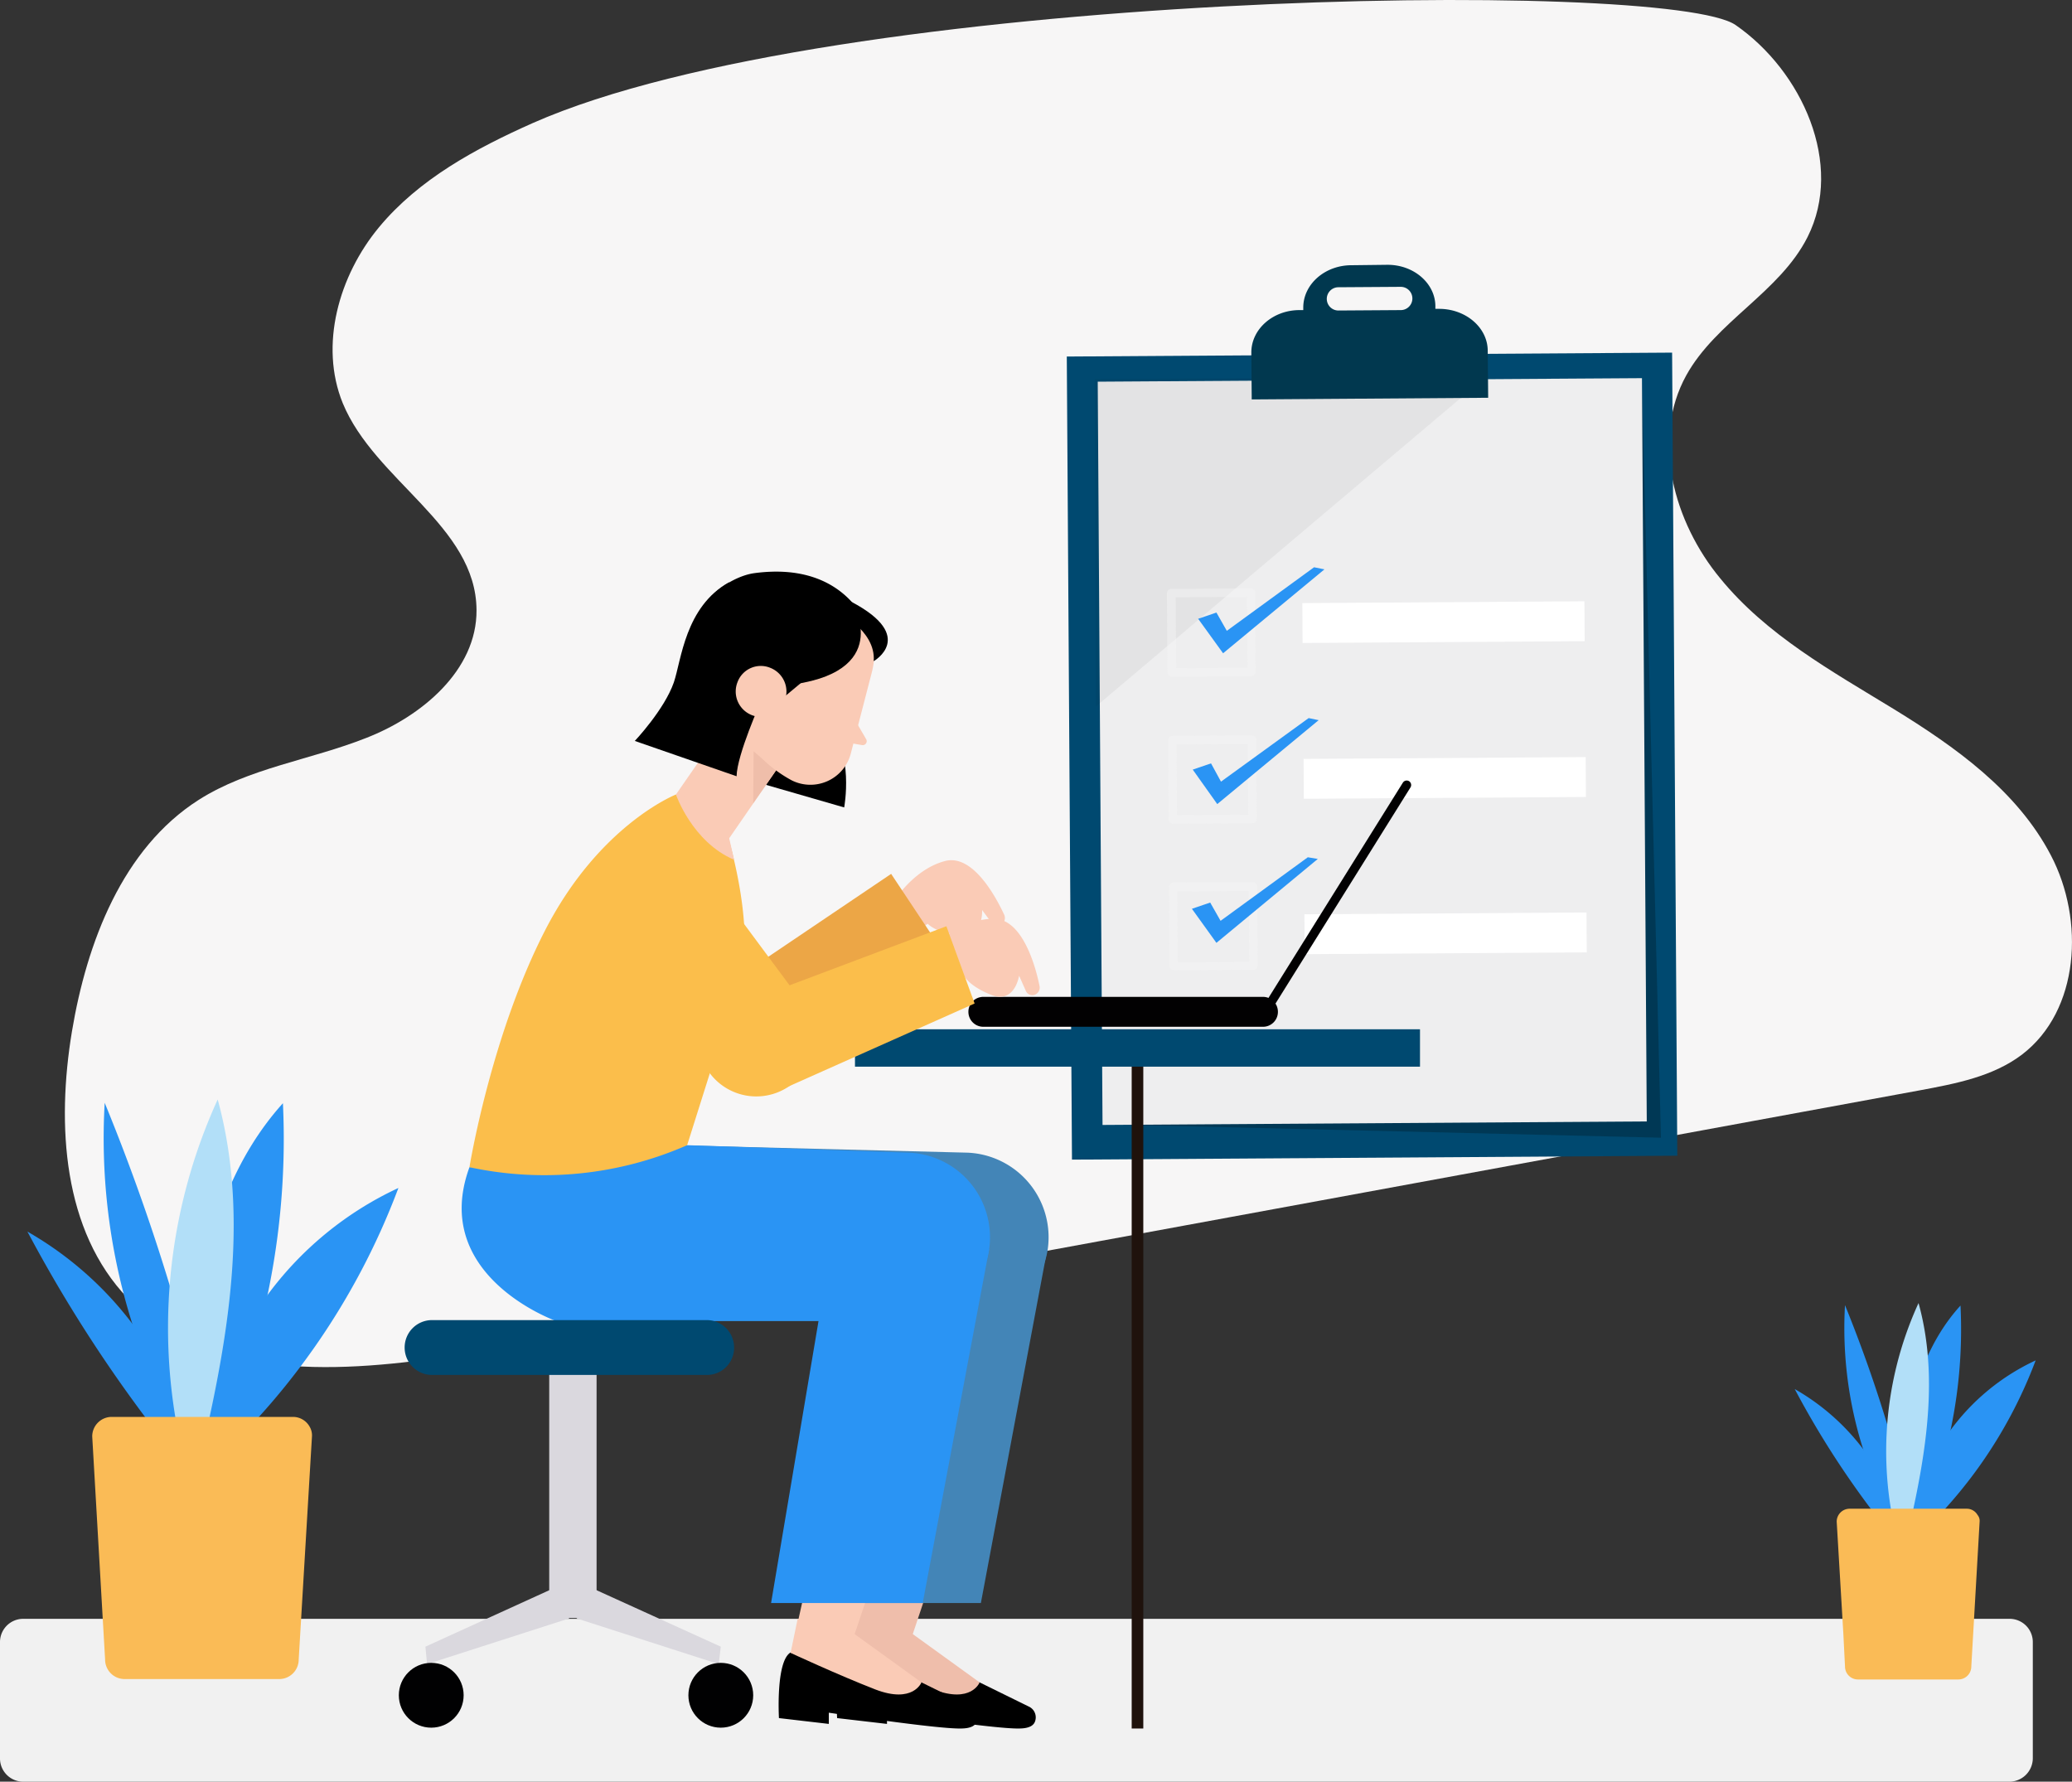 <svg xmlns="http://www.w3.org/2000/svg" width="340.669" height="292.923" viewBox="0 0 340.669 292.923">
  <rect x="0" y="0" width="340.669" height="292.923" fill="#333333" stroke="none"/>
  <g id="productive" transform="translate(-33.675 -50.588)">
    <path id="Path" d="M76.9,20.245c-9.358,4.167-18.716,9.221-25.273,17.145S41.8,56.72,45.689,66.283c5.26,12.773,21.926,20.15,21.995,34.016.068,9.9-9.016,17.486-18.169,21.038-9.153,3.62-19.262,4.918-27.527,10.178-12.5,7.992-18.374,23.361-20.833,38.115-2.527,15.3-1.5,32.719,9.221,43.852,13.32,13.8,35.383,12.227,54.3,9.29,25.2-3.893,50.273-8.538,75.342-13.183l164.959-30.328c5.874-1.093,12.022-2.254,16.8-5.874,9.495-7.24,10.314-22.131,4.781-32.719-5.533-10.656-15.779-17.9-25.888-24.112-10.178-6.216-20.9-12.158-28.484-21.448-7.65-9.221-11.407-22.883-5.6-33.4,4.918-8.88,15.369-13.661,19.945-22.746,6.011-11.954-.888-27.254-11.817-34.836C263.721-3.594,126.495-1.681,76.9,20.245Z" transform="translate(44.339 50.588)" fill="#f7f6f6"/>
    <path id="Path-2" data-name="Path" d="M330.4,26.776H3.825A3.819,3.819,0,0,1,0,22.951V3.825A3.819,3.819,0,0,1,3.825,0H330.4a3.819,3.819,0,0,1,3.825,3.825V22.951A3.863,3.863,0,0,1,330.4,26.776Z" transform="translate(33.675 316.735)" fill="#f1f1f1"/>
    <g id="Group" transform="translate(328.552 264.344)">
      <g id="Group-2" data-name="Group">
        <path id="Path-3" data-name="Path" d="M17.9,24.249A37.165,37.165,0,0,0,0,0,147.394,147.394,0,0,0,17.213,25.615Z" transform="translate(0.205 14.617)" fill="#2a94f4"/>
        <path id="Path-4" data-name="Path" d="M12.136,41.8A65.687,65.687,0,0,1,.114,0,228.779,228.779,0,0,1,12.683,42.213Z" transform="translate(8.355 0.82)" fill="#2a94f4"/>
        <path id="Path-5" data-name="Path" d="M1.025,42.145c-.273-7.377-.546-14.822.615-22.131S5.464,5.464,10.451,0A80,80,0,0,1,0,43.648Z" transform="translate(17.008 0.888)" fill="#2a94f4"/>
        <path id="Path-6" data-name="Path" d="M3.133,43.238A58.451,58.451,0,0,1,5.319,0c3.893,14,.41,28.962-3.005,43.1Z" transform="translate(15.241 0.478)" fill="#b2dff8"/>
        <path id="Path-7" data-name="Path" d="M1.639,28.62A36.271,36.271,0,0,1,22.4,0,76.318,76.318,0,0,1,0,31.626Z" transform="translate(17.418 9.904)" fill="#2a94f4"/>
      </g>
      <path id="Path-8" data-name="Path" d="M23.5,2.117,22.131,25.956a2.128,2.128,0,0,1-2.117,2.117H3.484a2.128,2.128,0,0,1-2.117-2.117l-.273-5.4L0,2.117A2.128,2.128,0,0,1,2.117,0H21.38a2.038,2.038,0,0,1,1.776,1.025h0A1.5,1.5,0,0,1,23.5,2.117Z" transform="translate(7.104 34.29)" fill="#fabb56"/>
    </g>
    <g id="Group-3" data-name="Group" transform="translate(37.568 230.874)">
      <g id="Group-4" data-name="Group">
        <path id="Path-9" data-name="Path" d="M27.527,37.363A57.309,57.309,0,0,0,0,0,233.814,233.814,0,0,0,26.5,39.549Z" transform="translate(0.615 22.199)" fill="#2a94f4"/>
        <path id="Path-10" data-name="Path" d="M18.687,64.413A101.234,101.234,0,0,1,.176,0,337.913,337.913,0,0,1,19.507,65.1Z" transform="translate(13.144 1.025)" fill="#2a94f4"/>
        <path id="Path-11" data-name="Path" d="M1.5,65.027c-.41-11.407-.82-22.883.956-34.153S8.4,8.47,16.052,0A124.459,124.459,0,0,1,0,67.281Z" transform="translate(26.571 1.093)" fill="#2a94f4"/>
        <path id="Path-12" data-name="Path" d="M4.82,66.667A90.4,90.4,0,0,1,8.167,0c5.943,21.653.683,44.6-4.645,66.393Z" transform="translate(23.732 0.478)" fill="#b2dff8"/>
        <path id="Path-13" data-name="Path" d="M2.459,44.126A56.029,56.029,0,0,1,34.495,0,117.515,117.515,0,0,1,0,48.77Z" transform="translate(27.117 15.027)" fill="#2a94f4"/>
      </g>
      <path id="Path-14" data-name="Path" d="M36.134,3.142,33.948,39.891a3.207,3.207,0,0,1-3.21,3.21H5.328a3.207,3.207,0,0,1-3.21-3.21l-.478-8.265L0,3.21A3.207,3.207,0,0,1,3.21,0H32.992a3.129,3.129,0,0,1,2.732,1.571h0A2.83,2.83,0,0,1,36.134,3.142Z" transform="translate(11.27 52.664)" fill="#fabb56"/>
    </g>
    <g id="To_Do_List" transform="translate(209.016 93.579)">
      <g id="To_Do_List_1_">
        <g id="Group-5" data-name="Group">
          <rect id="Rectangle" width="99.524" height="132.038" transform="translate(0.057 15.626) rotate(-0.37)" fill="#004970"/>
          <path id="Path-15" data-name="Path" d="M0,122.746H1.5l87.91,2.117L86.27,0,82.24,1.23Z" transform="translate(8.333 19.194)" fill="#030809" opacity="0.26"/>
          <rect id="Rectangle-2" data-name="Rectangle" width="89.483" height="122.202" transform="translate(5.143 19.76) rotate(-0.37)" fill="#eeeeef"/>
          <path id="Path-16" data-name="Path" d="M0,.41,64.344,0,.2,54.235Z" transform="translate(4.645 18.921)" fill="#010102" opacity="0.05"/>
          <g id="Group-6" data-name="Group" transform="translate(30.055)">
            <rect id="Rectangle-3" data-name="Rectangle" width="38.867" height="3.62" transform="translate(0.403 18.98) rotate(-0.37)" fill="#01384f" opacity="0.12"/>
            <path id="Shape" d="M.068,22.132v0h0L0,14.414c0-3.842,3.555-6.967,7.924-6.967h.615v-.41c0-3.842,3.555-6.967,7.924-6.967L22.268,0h.143c4.328,0,7.849,3.065,7.849,6.832v.41h.615c4.407,0,7.992,3.1,7.992,6.9l.068,7.718ZM24.522,3.622,14.276,3.69a1.913,1.913,0,0,0,0,3.825l10.247-.068a1.913,1.913,0,1,0,0-3.825Z" transform="translate(0.342 0.545)" fill="#01384f"/>
          </g>
        </g>
        <g id="Group-7" data-name="Group" transform="translate(16.393 53.279)" opacity="0.47">
          <path id="Shape-2" data-name="Shape" d="M.752,14.481A.74.74,0,0,1,.068,13.8c0-2.185-.017-4.389-.034-6.52V7.272h0C.017,5.14,0,2.936,0,.751A.729.729,0,0,1,.683.068C2.868.068,5.089.051,7.238.034h.006C9.392.017,11.613,0,13.8,0a.685.685,0,0,1,.683.683c0,2.185.017,4.389.034,6.52v.006h0c.017,2.132.034,4.336.034,6.52a.7.7,0,0,1-.683.683c-2.185,0-4.407.017-6.555.034S2.939,14.481.752,14.481Zm.717-7.2c.017,1.913.034,3.892.034,5.838h.16c1.9,0,3.837-.017,5.714-.033,1.933-.017,3.929-.034,5.875-.034-.068-3.893-.068-7.852-.068-11.68-1.946,0-3.942.017-5.872.034H7.306c-1.93.017-3.926.034-5.872.034,0,1.946.017,3.924.034,5.838v.005Z" transform="translate(0.137 0.478)" fill="#f5f5f5"/>
          <path id="Shape-3" data-name="Shape" d="M.752,14.481A.74.74,0,0,1,.068,13.8c0-2.185-.017-4.389-.034-6.52V7.272h0C.017,5.14,0,2.936,0,.751A.729.729,0,0,1,.683.068C2.868.068,5.089.051,7.238.034h.006C9.392.017,11.613,0,13.8,0a.685.685,0,0,1,.683.683c0,2.185.017,4.389.034,6.52v.006h0c.017,2.132.034,4.336.034,6.52a.7.7,0,0,1-.683.683c-2.185,0-4.407.017-6.555.034S2.939,14.481.752,14.481Zm.649-7.2c.017,1.913.034,3.892.034,5.838h.16c1.9,0,3.837-.017,5.714-.033,1.933-.017,3.929-.034,5.875-.034-.068-3.893-.068-7.852-.068-11.68-1.946,0-3.942.017-5.872.034H7.238c-1.93.017-3.926.034-5.872.034,0,1.946.017,3.924.034,5.838v.005Z" transform="translate(0.342 24.658)" fill="#f5f5f5"/>
          <path id="Shape-4" data-name="Shape" d="M.752,14.481A.74.74,0,0,1,.068,13.8c0-2.185-.017-4.389-.034-6.52V7.272h0C.017,5.14,0,2.936,0,.751A.729.729,0,0,1,.683.068C2.868.068,5.089.051,7.238.034h.006C9.392.017,11.613,0,13.8,0a.74.74,0,0,1,.683.683c0,2.185.017,4.389.034,6.52v.006h0c.017,2.132.034,4.336.034,6.52a.7.7,0,0,1-.683.683c-2.185,0-4.407.017-6.555.034S2.939,14.481.752,14.481ZM1.4,7.346c.017,1.913.034,3.892.034,5.838h.16c1.9,0,3.837-.017,5.714-.033,1.933-.017,3.929-.034,5.875-.034,0-2-.018-4-.035-5.939-.017-1.893-.034-3.846-.034-5.741-1.946,0-3.942.017-5.872.034H7.238c-1.93.017-3.926.034-5.872.034,0,1.946.017,3.924.034,5.838v.005Z" transform="translate(0.478 48.77)" fill="#f5f5f5"/>
        </g>
        <path id="Path-17" data-name="Path" d="M0,8.47,3.005,7.445l1.708,3.005L19.057,0l1.708.342L4.1,14.139Z" transform="translate(21.653 50.273)" fill="#2a94f4"/>
        <path id="Path-18" data-name="Path" d="M0,8.47,3.005,7.445l1.639,3.005L19.057,0,20.7.342,4.03,14.139Z" transform="translate(20.765 75.068)" fill="#2a94f4"/>
        <path id="Path-19" data-name="Path" d="M0,8.47,3.005,7.445l1.708,3.005L19.057,0,20.7.273,4.03,14.071Z" transform="translate(20.628 97.951)" fill="#2a94f4"/>
        <rect id="Rectangle-4" data-name="Rectangle" width="46.381" height="6.558" transform="translate(39.124 107.326) rotate(-0.37)" fill="#fff"/>
        <rect id="Rectangle-5" data-name="Rectangle" width="46.381" height="6.558" transform="translate(38.987 81.779) rotate(-0.37)" fill="#fff"/>
        <rect id="Rectangle-6" data-name="Rectangle" width="46.381" height="6.558" transform="translate(38.782 56.164) rotate(-0.37)" fill="#fff"/>
      </g>
    </g>
    <g id="Girl">
      <g id="Girl_1_">
        <g id="Group-8" data-name="Group" transform="translate(174.18 178.279)">
          <g id="Group-9" data-name="Group" transform="translate(0 40.984)">
            <path id="Path-20" data-name="Path" d="M.342,0V111.817" transform="translate(46.175 3.689)" fill="#004970" stroke="#1f120c" stroke-miterlimit="10" stroke-width="1.908"/>
            <rect id="Rectangle-7" data-name="Rectangle" width="92.896" height="6.148" transform="translate(0.068 0.546)" fill="#004970"/>
          </g>
          <g id="Group-10" data-name="Group" transform="translate(18.443)">
            <path id="Path-21" data-name="Path" d="M48.429,4.918H2.459A2.449,2.449,0,0,1,0,2.459H0A2.449,2.449,0,0,1,2.459,0h45.97a2.449,2.449,0,0,1,2.459,2.459h0A2.449,2.449,0,0,1,48.429,4.918Z" transform="translate(0.273 36.202)" fill="#020102"/>
            <path id="Path-22" data-name="Path" d="M.73,38.776a.971.971,0,0,1-.41-.137.752.752,0,0,1-.2-1.025L23.408.32a.752.752,0,0,1,1.025-.2.752.752,0,0,1,.2,1.025L1.345,38.435A.717.717,0,0,1,.73,38.776Z" transform="translate(48.314 0.636)" fill="#020102"/>
          </g>
        </g>
        <g id="Group-11" data-name="Group">
          <g id="Group-12" data-name="Group" transform="translate(99.044 238.388)">
            <g id="Group-13" data-name="Group" transform="translate(10.246)">
              <g id="Group-14" data-name="Group" transform="translate(9.563)">
                <path id="Path-23" data-name="Path" d="M25.119,0,73.548,1.23A13.917,13.917,0,0,1,86.731,17.077h0A13.873,13.873,0,0,1,73.07,28.893H15.488S-5.277,21.516,1.28,3.62Z" transform="translate(0.359 0.478)" fill="#4385b7"/>
                <g id="Group-15" data-name="Group" transform="translate(50.546 17.077)">
                  <g id="Group-16" data-name="Group" transform="translate(1.366 31.421)">
                    <g id="Group-17" data-name="Group" transform="translate(0 29.372)">
                      <path id="Path-24" data-name="Path" d="M23.481,4.918l8.06,3.962A1.952,1.952,0,0,1,32.634,11.2c-.2.751-.888,1.3-2.732,1.3-4.03.068-21.653-2.6-21.653-2.6v1.844l-8.2-.956S-.495,1.434,1.964,0Z" transform="translate(0.495 6.011)"/>
                      <path id="Path-25" data-name="Path" d="M8.47,1.025l13.046,9.426S20.15,14,13.934,11.612C7.787,9.221,0,5.6,0,5.6L1.161,0Z" transform="translate(2.459 0.478)" fill="#efbeab"/>
                    </g>
                    <path id="Path-26" data-name="Path" d="M0,35.383,7.855,0,20.833,1.23l-11,32.923Z" transform="translate(2.527 0.068)" fill="#efbeab"/>
                  </g>
                  <path id="Path-27" data-name="Path" d="M35.861,0,24.932,58.2H0L9.631.956Z" transform="translate(0.615 0.478)" fill="#4385b7"/>
                </g>
              </g>
              <g id="Group-18" data-name="Group">
                <path id="Path-28" data-name="Path" d="M37.073,0,73.548,1.23A13.917,13.917,0,0,1,86.731,17.077h0A13.873,13.873,0,0,1,73.07,28.893H15.488S-5.277,21.516,1.28,3.62Z" transform="translate(0.291 0.478)" fill="#2a94f4"/>
                <g id="Group-19" data-name="Group" transform="translate(50.546 17.077)">
                  <g id="Group-20" data-name="Group" transform="translate(1.366 31.421)">
                    <g id="Group-21" data-name="Group" transform="translate(0 29.372)">
                      <path id="Path-29" data-name="Path" d="M23.481,4.918l8.06,3.962A1.952,1.952,0,0,1,32.634,11.2c-.2.751-.888,1.3-2.732,1.3-4.03.068-21.653-2.6-21.653-2.6v1.844l-8.2-.956S-.495,1.434,1.964,0Z" transform="translate(0.495 6.011)"/>
                      <path id="Path-30" data-name="Path" d="M8.47,1.025l13.046,9.426S20.15,14,13.934,11.612C7.787,9.221,0,5.6,0,5.6L1.161,0Z" transform="translate(2.459 0.478)" fill="#facbb6"/>
                    </g>
                    <path id="Path-31" data-name="Path" d="M0,35.383,7.855,0,20.9,1.23,9.836,34.153Z" transform="translate(2.527 0.068)" fill="#facbb6"/>
                  </g>
                  <path id="Path-32" data-name="Path" d="M35.861,0,24.932,58.2H0L9.631.956Z" transform="translate(0.615 0.478)" fill="#2a94f4"/>
                </g>
              </g>
            </g>
            <g id="Group-22" data-name="Group" transform="translate(0 28.689)">
              <g id="Group-23" data-name="Group" transform="translate(4.098 6.148)">
                <rect id="Rectangle-8" data-name="Rectangle" width="7.787" height="42.964" transform="translate(20.833 0.41)" fill="#dad8de"/>
                <path id="Path-33" data-name="Path" d="M22.336,0,0,10.178l.273,2.869L23.634,5.533Z" transform="translate(0.478 37.91)" fill="#dad8de"/>
                <path id="Path-34" data-name="Path" d="M1.3,0,23.7,10.178l-.342,2.869L0,5.533Z" transform="translate(25.342 37.91)" fill="#dad8de"/>
              </g>
              <ellipse id="Oval" cx="5.328" cy="5.328" rx="5.328" ry="5.328" transform="translate(0.205 56.899)" fill="#010102"/>
              <ellipse id="Oval-2" data-name="Oval" cx="5.328" cy="5.328" rx="5.328" ry="5.328" transform="translate(47.814 56.899)" fill="#010102"/>
              <path id="Path-35" data-name="Path" d="M49.658,9.016H4.508A4.5,4.5,0,0,1,0,4.508H0A4.5,4.5,0,0,1,4.508,0h45.15a4.5,4.5,0,0,1,4.508,4.508h0A4.461,4.461,0,0,1,49.658,9.016Z" transform="translate(1.161 0.546)" fill="#004970"/>
            </g>
          </g>
          <g id="Group-24" data-name="Group" transform="translate(110.656 181.011)">
            <g id="Group-25" data-name="Group" transform="translate(19.809 5.464)">
              <path id="Path-36" data-name="Path" d="M13.32,0,32.514,25.888a9.592,9.592,0,0,1-1.025,12.568h0A9.561,9.561,0,0,1,17.145,37.3L0,14.071Z" transform="translate(0.273 0.342)" fill="#eca646"/>
              <g id="Group-26" data-name="Group" transform="translate(21.175 5.464)">
                <path id="Path-37" data-name="Path" d="M0,8.054S3.484,1.633,9.29.13c4.508-1.161,8.265,5.738,9.7,8.811a1.341,1.341,0,0,1-.82,1.844h0a1.1,1.1,0,0,1-1.23-.478L15.369,8.19s.273,4.645-3.689,4.167c-3.962-.41-5.26-1.913-5.26-1.913l-4.44,3.074Z" transform="translate(28.142 0.075)" fill="#facbb6"/>
                <path id="Path-38" data-name="Path" d="M0,18.852,27.937,0l7.445,11.2L6.489,33.4Z" transform="translate(0.615 2.322)" fill="#eca646"/>
              </g>
            </g>
            <path id="Path-39" data-name="Path" d="M33.948,0S21.38,4.918,12.432,22.336,0,61.27,0,61.27a58.393,58.393,0,0,0,35.792-3.62L42.623,36s5.943-6.967,0-28.689Z" transform="translate(0.205 0.205)" fill="#fbbe4b"/>
            <g id="Group-27" data-name="Group" transform="translate(22.541 8.197)">
              <g id="Group-28" data-name="Group" transform="translate(23.907 12.295)">
                <path id="Path-40" data-name="Path" d="M0,5.4S4.781,0,10.792,0c4.645,0,6.831,7.582,7.514,11a1.247,1.247,0,0,1-1.161,1.571h0a1.171,1.171,0,0,1-1.093-.751L14.959,9.358s-.683,4.577-4.44,3.21c-3.757-1.434-4.645-3.21-4.645-3.21L.888,11.27Z" transform="translate(29.167 0.137)" fill="#facbb6"/>
                <path id="Path-41" data-name="Path" d="M0,11.885,31.557,0,36.2,12.7,2.937,27.527Z" transform="translate(0.615 1.366)" fill="#fbbe4b"/>
              </g>
              <path id="Path-42" data-name="Path" d="M13.32,0,32.514,25.888a9.592,9.592,0,0,1-1.025,12.568h0A9.561,9.561,0,0,1,17.145,37.3L0,14.071Z" transform="translate(0 0.478)" fill="#fbbe4b"/>
            </g>
          </g>
          <g id="Group-29" data-name="Group">
            <path id="Path-43" data-name="Path" d="M2.459,0l8.47.273c4.508,4.713,2.8,13.8,2.8,13.8L0,10.109Z" transform="translate(158.743 169.262)"/>
            <path id="Path-44" data-name="Path" d="M17.35,12.978,8.675,25.546,0,18.238,12.637,0Z" transform="translate(144.809 162.978)" fill="#facbb6"/>
            <path id="Path-45" data-name="Path" d="M0,8.538.068,0,3.757,3.142Z" transform="translate(157.514 174.112)" fill="#efbeaa"/>
            <path id="Path-46" data-name="Path" d="M19.971,1.574s5.738,2.732,3.893,10.383c0,0-1.434,5.533-3.484,13.456a6.86,6.86,0,0,1-9.7,4.44,21.089,21.089,0,0,1-6.762-5.738L1.391,19.88C-4.073,8.473,7.539-3.891,19.151,1.164Z" transform="translate(153.185 149.041)" fill="#facbb6"/>
            <path id="Path-47" data-name="Path" d="M1.5,0,3.484,3.415a.652.652,0,0,1-.683.956L0,3.893Z" transform="translate(172.609 168.716)" fill="#facbb6"/>
            <path id="Path-48" data-name="Path" d="M13.443,17.315s1.776-19.4,15.437-7.309c0,0-3.279-11.817-18.921-9.768C6.681.649,2.583,3.381,1.148,6.318-1.174,11.168.4,16.291,2.583,25.58l7.1-4.645A24.253,24.253,0,0,1,13.443,17.315Z" transform="translate(147.827 144.57)"/>
            <path id="Path-49" data-name="Path" d="M0,7.436l.956,8.47C23.087,15.428,16.6,3.27,16.6,3.27S1.571-6.362,0,7.436Z" transform="translate(157.719 147.618)"/>
            <path id="Path-50" data-name="Path" d="M6.216,2.6l-4.1,3.415L0,0Z" transform="translate(160.656 159.016)"/>
            <path id="Path-51" data-name="Path" d="M1.038,2.624s6.626,3.142,6.216,8.265c0,0,7.1-4.03-3.552-9.7C-2.583-2.158,1.038,2.624,1.038,2.624Z" transform="translate(170.069 148.401)"/>
            <path id="Path-52" data-name="Path" d="M20.765,19.536S16.8,28.347,16.735,31.9L0,26.093s4.85-5.123,6.421-9.631C7.65,12.842,8.265,4.03,15.505,0l-.342,11.749Z" transform="translate(138.046 146.311)"/>
            <g id="Group-30" data-name="Group" transform="translate(154.372 159.836)">
              <path id="Path-53" data-name="Path" d="M.273,2.7A4.173,4.173,0,0,0,8.06,5.706,4.192,4.192,0,0,0,5.669.309,4.083,4.083,0,0,0,.273,2.7Z" transform="translate(0.274 0.237)" fill="#facbb6"/>
            </g>
            <path id="Path-54" data-name="Path" d="M0,0S2.664,7.787,9.563,10.724L7.582,2.049Z" transform="translate(144.809 181.216)" fill="#facbb6"/>
          </g>
        </g>
      </g>
    </g>
  </g>
</svg>
